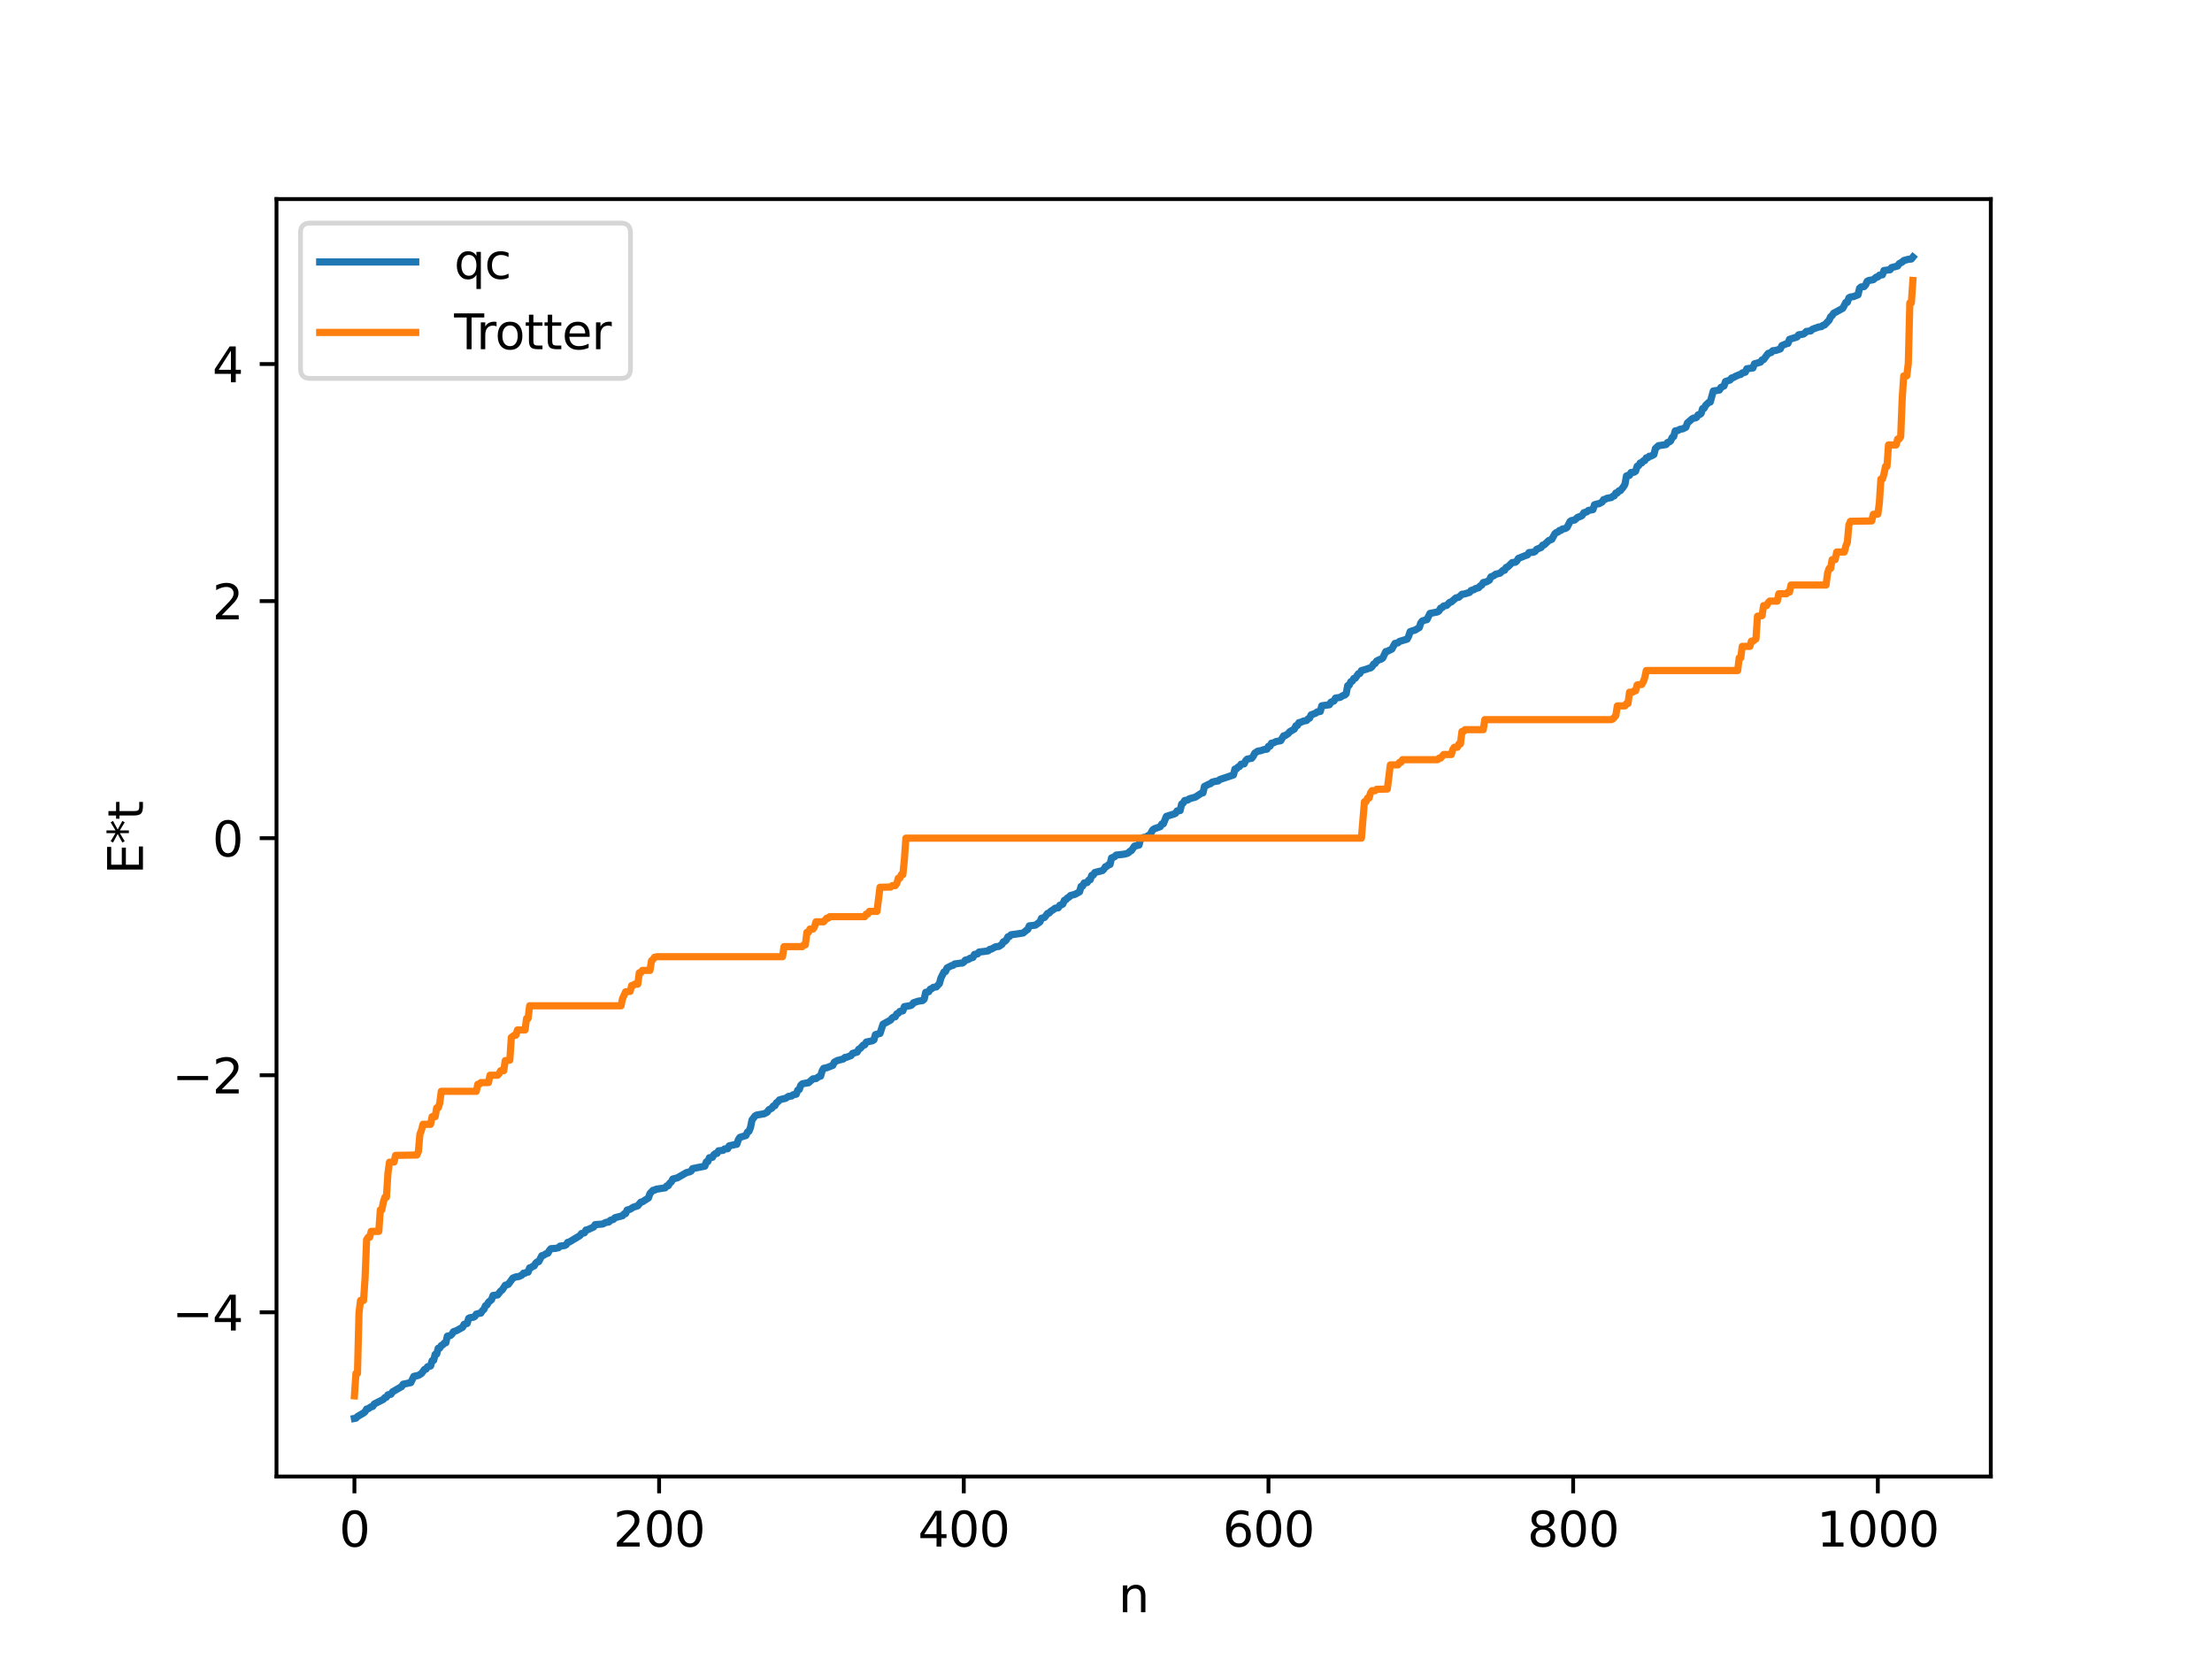 <?xml version="1.0" encoding="utf-8" standalone="no"?>
<!DOCTYPE svg PUBLIC "-//W3C//DTD SVG 1.1//EN"
  "http://www.w3.org/Graphics/SVG/1.1/DTD/svg11.dtd">
<svg xmlns:xlink="http://www.w3.org/1999/xlink" width="460.8pt" height="345.6pt" viewBox="0 0 460.8 345.6" xmlns="http://www.w3.org/2000/svg" version="1.1">
 <defs>
  <style type="text/css">*{stroke-linejoin: round; stroke-linecap: butt}</style>
 </defs>
 <g id="figure_1">
  <g id="patch_1">
   <path d="M 0 345.6 
L 460.8 345.6 
L 460.8 0 
L 0 0 
z
" style="fill: #ffffff"/>
  </g>
  <g id="axes_1">
   <g id="patch_2">
    <path d="M 57.6 307.584 
L 414.72 307.584 
L 414.72 41.472 
L 57.6 41.472 
z
" style="fill: #ffffff"/>
   </g>
   <g id="matplotlib.axis_1">
    <g id="xtick_1">
     <g id="line2d_1">
      <defs>
       <path id="mfeb013afc1" d="M 0 0 
L 0 3.5 
" style="stroke: #000000; stroke-width: 0.8"/>
      </defs>
      <g>
       <use xlink:href="#mfeb013afc1" x="73.833" y="307.584" style="stroke: #000000; stroke-width: 0.8"/>
      </g>
     </g>
     <g id="text_1">
      <!-- 0 -->
      <g transform="translate(70.651 322.182) scale(0.1 -0.1)">
       <defs>
        <path id="DejaVuSans-30" d="M 2034 4250 
Q 1547 4250 1301 3770 
Q 1056 3291 1056 2328 
Q 1056 1369 1301 889 
Q 1547 409 2034 409 
Q 2525 409 2770 889 
Q 3016 1369 3016 2328 
Q 3016 3291 2770 3770 
Q 2525 4250 2034 4250 
z
M 2034 4750 
Q 2819 4750 3233 4129 
Q 3647 3509 3647 2328 
Q 3647 1150 3233 529 
Q 2819 -91 2034 -91 
Q 1250 -91 836 529 
Q 422 1150 422 2328 
Q 422 3509 836 4129 
Q 1250 4750 2034 4750 
z
" transform="scale(0.016)"/>
       </defs>
       <use xlink:href="#DejaVuSans-30"/>
      </g>
     </g>
    </g>
    <g id="xtick_2">
     <g id="line2d_2">
      <g>
       <use xlink:href="#mfeb013afc1" x="137.304" y="307.584" style="stroke: #000000; stroke-width: 0.8"/>
      </g>
     </g>
     <g id="text_2">
      <!-- 200 -->
      <g transform="translate(127.76 322.182) scale(0.1 -0.1)">
       <defs>
        <path id="DejaVuSans-32" d="M 1228 531 
L 3431 531 
L 3431 0 
L 469 0 
L 469 531 
Q 828 903 1448 1529 
Q 2069 2156 2228 2338 
Q 2531 2678 2651 2914 
Q 2772 3150 2772 3378 
Q 2772 3750 2511 3984 
Q 2250 4219 1831 4219 
Q 1534 4219 1204 4116 
Q 875 4013 500 3803 
L 500 4441 
Q 881 4594 1212 4672 
Q 1544 4750 1819 4750 
Q 2544 4750 2975 4387 
Q 3406 4025 3406 3419 
Q 3406 3131 3298 2873 
Q 3191 2616 2906 2266 
Q 2828 2175 2409 1742 
Q 1991 1309 1228 531 
z
" transform="scale(0.016)"/>
       </defs>
       <use xlink:href="#DejaVuSans-32"/>
       <use xlink:href="#DejaVuSans-30" x="63.623"/>
       <use xlink:href="#DejaVuSans-30" x="127.246"/>
      </g>
     </g>
    </g>
    <g id="xtick_3">
     <g id="line2d_3">
      <g>
       <use xlink:href="#mfeb013afc1" x="200.775" y="307.584" style="stroke: #000000; stroke-width: 0.8"/>
      </g>
     </g>
     <g id="text_3">
      <!-- 400 -->
      <g transform="translate(191.231 322.182) scale(0.1 -0.1)">
       <defs>
        <path id="DejaVuSans-34" d="M 2419 4116 
L 825 1625 
L 2419 1625 
L 2419 4116 
z
M 2253 4666 
L 3047 4666 
L 3047 1625 
L 3713 1625 
L 3713 1100 
L 3047 1100 
L 3047 0 
L 2419 0 
L 2419 1100 
L 313 1100 
L 313 1709 
L 2253 4666 
z
" transform="scale(0.016)"/>
       </defs>
       <use xlink:href="#DejaVuSans-34"/>
       <use xlink:href="#DejaVuSans-30" x="63.623"/>
       <use xlink:href="#DejaVuSans-30" x="127.246"/>
      </g>
     </g>
    </g>
    <g id="xtick_4">
     <g id="line2d_4">
      <g>
       <use xlink:href="#mfeb013afc1" x="264.246" y="307.584" style="stroke: #000000; stroke-width: 0.8"/>
      </g>
     </g>
     <g id="text_4">
      <!-- 600 -->
      <g transform="translate(254.702 322.182) scale(0.1 -0.1)">
       <defs>
        <path id="DejaVuSans-36" d="M 2113 2584 
Q 1688 2584 1439 2293 
Q 1191 2003 1191 1497 
Q 1191 994 1439 701 
Q 1688 409 2113 409 
Q 2538 409 2786 701 
Q 3034 994 3034 1497 
Q 3034 2003 2786 2293 
Q 2538 2584 2113 2584 
z
M 3366 4563 
L 3366 3988 
Q 3128 4100 2886 4159 
Q 2644 4219 2406 4219 
Q 1781 4219 1451 3797 
Q 1122 3375 1075 2522 
Q 1259 2794 1537 2939 
Q 1816 3084 2150 3084 
Q 2853 3084 3261 2657 
Q 3669 2231 3669 1497 
Q 3669 778 3244 343 
Q 2819 -91 2113 -91 
Q 1303 -91 875 529 
Q 447 1150 447 2328 
Q 447 3434 972 4092 
Q 1497 4750 2381 4750 
Q 2619 4750 2861 4703 
Q 3103 4656 3366 4563 
z
" transform="scale(0.016)"/>
       </defs>
       <use xlink:href="#DejaVuSans-36"/>
       <use xlink:href="#DejaVuSans-30" x="63.623"/>
       <use xlink:href="#DejaVuSans-30" x="127.246"/>
      </g>
     </g>
    </g>
    <g id="xtick_5">
     <g id="line2d_5">
      <g>
       <use xlink:href="#mfeb013afc1" x="327.717" y="307.584" style="stroke: #000000; stroke-width: 0.8"/>
      </g>
     </g>
     <g id="text_5">
      <!-- 800 -->
      <g transform="translate(318.173 322.182) scale(0.1 -0.1)">
       <defs>
        <path id="DejaVuSans-38" d="M 2034 2216 
Q 1584 2216 1326 1975 
Q 1069 1734 1069 1313 
Q 1069 891 1326 650 
Q 1584 409 2034 409 
Q 2484 409 2743 651 
Q 3003 894 3003 1313 
Q 3003 1734 2745 1975 
Q 2488 2216 2034 2216 
z
M 1403 2484 
Q 997 2584 770 2862 
Q 544 3141 544 3541 
Q 544 4100 942 4425 
Q 1341 4750 2034 4750 
Q 2731 4750 3128 4425 
Q 3525 4100 3525 3541 
Q 3525 3141 3298 2862 
Q 3072 2584 2669 2484 
Q 3125 2378 3379 2068 
Q 3634 1759 3634 1313 
Q 3634 634 3220 271 
Q 2806 -91 2034 -91 
Q 1263 -91 848 271 
Q 434 634 434 1313 
Q 434 1759 690 2068 
Q 947 2378 1403 2484 
z
M 1172 3481 
Q 1172 3119 1398 2916 
Q 1625 2713 2034 2713 
Q 2441 2713 2670 2916 
Q 2900 3119 2900 3481 
Q 2900 3844 2670 4047 
Q 2441 4250 2034 4250 
Q 1625 4250 1398 4047 
Q 1172 3844 1172 3481 
z
" transform="scale(0.016)"/>
       </defs>
       <use xlink:href="#DejaVuSans-38"/>
       <use xlink:href="#DejaVuSans-30" x="63.623"/>
       <use xlink:href="#DejaVuSans-30" x="127.246"/>
      </g>
     </g>
    </g>
    <g id="xtick_6">
     <g id="line2d_6">
      <g>
       <use xlink:href="#mfeb013afc1" x="391.188" y="307.584" style="stroke: #000000; stroke-width: 0.8"/>
      </g>
     </g>
     <g id="text_6">
      <!-- 1000 -->
      <g transform="translate(378.463 322.182) scale(0.1 -0.1)">
       <defs>
        <path id="DejaVuSans-31" d="M 794 531 
L 1825 531 
L 1825 4091 
L 703 3866 
L 703 4441 
L 1819 4666 
L 2450 4666 
L 2450 531 
L 3481 531 
L 3481 0 
L 794 0 
L 794 531 
z
" transform="scale(0.016)"/>
       </defs>
       <use xlink:href="#DejaVuSans-31"/>
       <use xlink:href="#DejaVuSans-30" x="63.623"/>
       <use xlink:href="#DejaVuSans-30" x="127.246"/>
       <use xlink:href="#DejaVuSans-30" x="190.869"/>
      </g>
     </g>
    </g>
    <g id="text_7">
     <!-- n -->
     <g transform="translate(232.991 335.861) scale(0.1 -0.1)">
      <defs>
       <path id="DejaVuSans-6e" d="M 3513 2113 
L 3513 0 
L 2938 0 
L 2938 2094 
Q 2938 2591 2744 2837 
Q 2550 3084 2163 3084 
Q 1697 3084 1428 2787 
Q 1159 2491 1159 1978 
L 1159 0 
L 581 0 
L 581 3500 
L 1159 3500 
L 1159 2956 
Q 1366 3272 1645 3428 
Q 1925 3584 2291 3584 
Q 2894 3584 3203 3211 
Q 3513 2838 3513 2113 
z
" transform="scale(0.016)"/>
      </defs>
      <use xlink:href="#DejaVuSans-6e"/>
     </g>
    </g>
   </g>
   <g id="matplotlib.axis_2">
    <g id="ytick_1">
     <g id="line2d_7">
      <defs>
       <path id="m16e040f4eb" d="M 0 0 
L -3.5 0 
" style="stroke: #000000; stroke-width: 0.8"/>
      </defs>
      <g>
       <use xlink:href="#m16e040f4eb" x="57.6" y="273.372" style="stroke: #000000; stroke-width: 0.8"/>
      </g>
     </g>
     <g id="text_8">
      <!-- −4 -->
      <g transform="translate(35.858 277.171) scale(0.1 -0.1)">
       <defs>
        <path id="DejaVuSans-2212" d="M 678 2272 
L 4684 2272 
L 4684 1741 
L 678 1741 
L 678 2272 
z
" transform="scale(0.016)"/>
       </defs>
       <use xlink:href="#DejaVuSans-2212"/>
       <use xlink:href="#DejaVuSans-34" x="83.789"/>
      </g>
     </g>
    </g>
    <g id="ytick_2">
     <g id="line2d_8">
      <g>
       <use xlink:href="#m16e040f4eb" x="57.6" y="223.988" style="stroke: #000000; stroke-width: 0.8"/>
      </g>
     </g>
     <g id="text_9">
      <!-- −2 -->
      <g transform="translate(35.858 227.787) scale(0.1 -0.1)">
       <use xlink:href="#DejaVuSans-2212"/>
       <use xlink:href="#DejaVuSans-32" x="83.789"/>
      </g>
     </g>
    </g>
    <g id="ytick_3">
     <g id="line2d_9">
      <g>
       <use xlink:href="#m16e040f4eb" x="57.6" y="174.604" style="stroke: #000000; stroke-width: 0.8"/>
      </g>
     </g>
     <g id="text_10">
      <!-- 0 -->
      <g transform="translate(44.237 178.403) scale(0.1 -0.1)">
       <use xlink:href="#DejaVuSans-30"/>
      </g>
     </g>
    </g>
    <g id="ytick_4">
     <g id="line2d_10">
      <g>
       <use xlink:href="#m16e040f4eb" x="57.6" y="125.22" style="stroke: #000000; stroke-width: 0.8"/>
      </g>
     </g>
     <g id="text_11">
      <!-- 2 -->
      <g transform="translate(44.237 129.019) scale(0.1 -0.1)">
       <use xlink:href="#DejaVuSans-32"/>
      </g>
     </g>
    </g>
    <g id="ytick_5">
     <g id="line2d_11">
      <g>
       <use xlink:href="#m16e040f4eb" x="57.6" y="75.836" style="stroke: #000000; stroke-width: 0.8"/>
      </g>
     </g>
     <g id="text_12">
      <!-- 4 -->
      <g transform="translate(44.237 79.635) scale(0.1 -0.1)">
       <use xlink:href="#DejaVuSans-34"/>
      </g>
     </g>
    </g>
    <g id="text_13">
     <!-- E*t -->
     <g transform="translate(29.778 182.148) rotate(-90) scale(0.1 -0.1)">
      <defs>
       <path id="DejaVuSans-45" d="M 628 4666 
L 3578 4666 
L 3578 4134 
L 1259 4134 
L 1259 2753 
L 3481 2753 
L 3481 2222 
L 1259 2222 
L 1259 531 
L 3634 531 
L 3634 0 
L 628 0 
L 628 4666 
z
" transform="scale(0.016)"/>
       <path id="DejaVuSans-2a" d="M 3009 3897 
L 1888 3291 
L 3009 2681 
L 2828 2375 
L 1778 3009 
L 1778 1831 
L 1422 1831 
L 1422 3009 
L 372 2375 
L 191 2681 
L 1313 3291 
L 191 3897 
L 372 4206 
L 1422 3572 
L 1422 4750 
L 1778 4750 
L 1778 3572 
L 2828 4206 
L 3009 3897 
z
" transform="scale(0.016)"/>
       <path id="DejaVuSans-74" d="M 1172 4494 
L 1172 3500 
L 2356 3500 
L 2356 3053 
L 1172 3053 
L 1172 1153 
Q 1172 725 1289 603 
Q 1406 481 1766 481 
L 2356 481 
L 2356 0 
L 1766 0 
Q 1100 0 847 248 
Q 594 497 594 1153 
L 594 3053 
L 172 3053 
L 172 3500 
L 594 3500 
L 594 4494 
L 1172 4494 
z
" transform="scale(0.016)"/>
      </defs>
      <use xlink:href="#DejaVuSans-45"/>
      <use xlink:href="#DejaVuSans-2a" x="63.184"/>
      <use xlink:href="#DejaVuSans-74" x="113.184"/>
     </g>
    </g>
   </g>
   <g id="line2d_12">
    <path d="M 73.833 295.488 
L 74.15 295.429 
L 74.467 295.093 
L 75.737 294.348 
L 76.054 294.074 
L 76.372 293.529 
L 76.689 293.471 
L 77.324 293.051 
L 77.641 292.987 
L 77.958 292.477 
L 79.862 291.514 
L 80.18 291.14 
L 80.497 291.06 
L 80.815 290.56 
L 81.449 290.442 
L 81.767 289.952 
L 83.671 288.845 
L 83.988 288.355 
L 85.575 288.023 
L 86.21 286.722 
L 87.162 286.521 
L 87.796 286.122 
L 88.431 285.28 
L 88.748 285.214 
L 89.066 284.714 
L 89.7 284.552 
L 90.018 283.453 
L 90.335 283.39 
L 90.653 282.135 
L 90.97 282.076 
L 91.287 280.869 
L 91.605 280.826 
L 91.922 280.302 
L 92.239 280.156 
L 92.557 279.786 
L 92.874 279.728 
L 93.191 278.346 
L 93.826 278.212 
L 94.143 277.925 
L 94.461 277.417 
L 95.096 277.201 
L 96.365 276.494 
L 96.682 275.878 
L 97.317 275.699 
L 97.634 274.631 
L 97.952 274.487 
L 98.586 274.413 
L 98.904 274.243 
L 99.221 273.752 
L 99.856 273.582 
L 100.173 273.544 
L 100.491 273.031 
L 100.808 272.767 
L 101.125 272.017 
L 101.443 271.836 
L 101.76 271.277 
L 102.395 270.741 
L 102.712 269.869 
L 103.664 269.76 
L 104.299 268.939 
L 104.616 268.731 
L 105.251 267.738 
L 105.886 267.553 
L 106.838 266.252 
L 107.472 266.003 
L 108.107 265.919 
L 108.742 265.6 
L 109.059 265.224 
L 109.377 265.221 
L 109.694 265.031 
L 110.011 265.007 
L 110.329 264.124 
L 110.646 264.067 
L 110.963 263.81 
L 111.281 263.708 
L 111.598 263.144 
L 111.915 262.872 
L 112.233 262.815 
L 112.867 261.585 
L 113.185 261.535 
L 113.82 261.134 
L 114.137 261.065 
L 114.454 260.476 
L 114.772 260.126 
L 115.724 260.058 
L 116.358 259.916 
L 116.676 259.585 
L 117.628 259.471 
L 117.945 259.292 
L 118.262 258.807 
L 118.58 258.742 
L 120.801 257.41 
L 121.119 256.976 
L 121.753 256.81 
L 122.071 256.235 
L 122.388 256.193 
L 123.658 255.61 
L 123.975 255.117 
L 125.562 254.987 
L 126.196 254.653 
L 126.831 254.567 
L 127.148 254.215 
L 127.783 254.022 
L 128.1 253.674 
L 129.687 253.26 
L 130.005 252.878 
L 130.322 252.82 
L 130.639 252.076 
L 131.274 251.903 
L 131.909 251.492 
L 132.861 251.185 
L 133.496 250.42 
L 133.813 250.373 
L 135.082 249.553 
L 135.4 248.632 
L 136.034 247.957 
L 136.352 247.931 
L 136.669 247.741 
L 138.573 247.448 
L 138.891 247.044 
L 139.208 247 
L 139.525 246.471 
L 139.843 246.221 
L 140.16 245.611 
L 141.112 245.363 
L 143.016 244.272 
L 143.651 244.115 
L 143.968 243.95 
L 144.286 243.439 
L 146.824 242.934 
L 147.142 242.037 
L 147.459 241.974 
L 147.777 241.175 
L 148.411 241.089 
L 148.729 240.529 
L 149.046 240.306 
L 149.363 240.279 
L 149.681 239.741 
L 150.633 239.632 
L 150.95 239.343 
L 151.585 239.301 
L 151.902 238.701 
L 153.172 238.418 
L 153.489 238.374 
L 153.806 237.439 
L 154.124 236.94 
L 155.393 236.544 
L 155.71 235.83 
L 156.028 235.659 
L 156.345 234.866 
L 156.662 233.299 
L 157.297 232.476 
L 157.615 232.288 
L 159.201 232.018 
L 159.836 231.673 
L 160.153 231.189 
L 160.788 230.852 
L 161.105 230.397 
L 161.423 230.333 
L 161.74 229.734 
L 162.058 229.52 
L 162.375 229.126 
L 163.01 228.939 
L 163.644 228.803 
L 164.279 228.393 
L 164.914 228.321 
L 165.231 228.052 
L 165.866 227.945 
L 166.183 227.1 
L 166.5 226.97 
L 166.818 226.089 
L 167.135 225.785 
L 167.77 225.652 
L 168.405 225.569 
L 169.357 224.748 
L 169.991 224.686 
L 170.626 224.246 
L 170.943 224.177 
L 171.261 223.113 
L 171.578 222.558 
L 172.213 222.43 
L 173.482 221.939 
L 173.8 221.281 
L 174.434 220.927 
L 175.704 220.593 
L 176.021 220.276 
L 176.339 220.257 
L 177.291 219.894 
L 177.608 219.44 
L 178.56 219.166 
L 178.877 218.59 
L 179.195 218.414 
L 179.829 217.72 
L 180.147 217.657 
L 180.464 217.082 
L 181.734 216.816 
L 182.051 216.621 
L 182.368 215.536 
L 183.32 215.291 
L 183.955 213.356 
L 185.542 212.491 
L 185.859 212.056 
L 186.177 211.864 
L 186.494 211.815 
L 186.811 211.202 
L 187.129 211.082 
L 187.446 210.704 
L 188.081 210.581 
L 188.398 209.697 
L 189.35 209.541 
L 189.667 209.483 
L 189.985 209.312 
L 190.302 208.893 
L 191.254 208.572 
L 192.206 208.426 
L 192.524 208.132 
L 192.841 206.721 
L 193.476 206.583 
L 193.793 206.06 
L 194.11 205.954 
L 194.428 205.685 
L 195.062 205.583 
L 195.697 204.89 
L 196.015 203.737 
L 196.649 202.476 
L 196.967 202.392 
L 197.284 201.642 
L 198.236 201.155 
L 198.553 201.094 
L 198.871 200.812 
L 200.14 200.633 
L 200.458 200.632 
L 200.775 200.432 
L 201.092 200.01 
L 201.727 199.875 
L 202.044 199.639 
L 202.679 199.45 
L 202.996 198.821 
L 203.631 198.722 
L 203.948 198.33 
L 205.218 198.179 
L 205.853 198.077 
L 206.17 197.779 
L 206.487 197.727 
L 207.439 197.217 
L 208.074 197.16 
L 208.709 196.743 
L 209.026 196.189 
L 209.343 196.09 
L 209.661 195.776 
L 209.978 195.14 
L 210.296 195.081 
L 210.613 194.728 
L 211.882 194.557 
L 213.152 194.357 
L 213.786 193.828 
L 214.104 193.619 
L 214.421 192.876 
L 215.691 192.727 
L 216.643 192.044 
L 216.96 191.294 
L 217.595 191.121 
L 218.229 190.281 
L 218.547 190.211 
L 218.864 189.86 
L 219.499 189.442 
L 219.816 189.194 
L 220.451 189.114 
L 220.768 188.583 
L 221.086 188.517 
L 221.403 188.326 
L 221.72 187.565 
L 222.038 187.432 
L 222.355 187.061 
L 222.672 186.915 
L 222.99 186.557 
L 223.942 186.306 
L 224.894 185.776 
L 225.211 184.649 
L 225.529 184.59 
L 225.846 183.939 
L 226.481 183.847 
L 226.798 183.346 
L 227.115 183.261 
L 227.433 182.346 
L 227.75 182.288 
L 228.067 181.759 
L 229.654 181.359 
L 229.972 181.048 
L 230.289 180.539 
L 230.606 180.449 
L 230.924 180.135 
L 231.241 180.077 
L 231.558 178.723 
L 232.193 178.472 
L 232.51 178.13 
L 234.097 177.954 
L 234.732 177.81 
L 235.049 177.668 
L 235.367 177.351 
L 235.684 177.203 
L 236.319 176.268 
L 237.271 176.051 
L 237.588 174.799 
L 237.905 174.687 
L 238.223 174.448 
L 238.858 174.386 
L 239.175 174.064 
L 239.492 174.007 
L 240.127 172.895 
L 240.444 172.656 
L 241.396 172.327 
L 241.714 172.198 
L 242.031 171.66 
L 242.348 171.612 
L 242.983 170.067 
L 244.57 169.569 
L 244.887 169.428 
L 245.205 168.931 
L 245.839 168.86 
L 246.157 167.502 
L 246.474 167.294 
L 246.791 166.765 
L 247.426 166.662 
L 247.743 166.405 
L 249.013 166.055 
L 250.282 165.227 
L 250.6 165.165 
L 250.917 163.819 
L 251.869 163.343 
L 252.186 163.252 
L 252.504 162.938 
L 253.139 162.776 
L 253.773 162.683 
L 254.091 162.394 
L 256.947 161.439 
L 257.264 160.204 
L 257.581 160.173 
L 257.899 159.784 
L 258.216 159.673 
L 258.534 159.193 
L 259.168 159.132 
L 259.486 158.483 
L 259.803 158.151 
L 260.438 158.013 
L 260.755 157.962 
L 261.072 157.533 
L 261.39 156.897 
L 262.024 156.478 
L 262.659 156.379 
L 263.294 156.15 
L 263.929 156.063 
L 264.246 155.465 
L 264.563 155.448 
L 264.881 154.813 
L 265.198 154.79 
L 265.833 154.479 
L 266.785 154.3 
L 267.42 153.272 
L 267.737 153.24 
L 268.372 152.803 
L 268.689 152.423 
L 269.641 151.869 
L 269.958 151.188 
L 270.276 151.13 
L 270.593 150.537 
L 270.91 150.49 
L 271.545 150.209 
L 272.18 150.095 
L 272.497 149.75 
L 272.815 149.59 
L 273.132 148.916 
L 274.084 148.569 
L 274.401 148.299 
L 275.036 148.214 
L 275.353 147.029 
L 276.94 146.81 
L 277.258 146.275 
L 277.892 146.022 
L 278.21 145.426 
L 279.162 145.278 
L 279.796 144.883 
L 280.114 144.803 
L 280.431 144.514 
L 280.748 142.832 
L 281.066 142.743 
L 281.383 142.023 
L 281.7 141.902 
L 282.018 141.337 
L 282.335 141.279 
L 282.97 140.351 
L 283.287 140.289 
L 283.605 139.703 
L 284.557 139.433 
L 285.191 139.204 
L 285.509 139.141 
L 285.826 138.872 
L 286.143 138.341 
L 286.461 138.221 
L 286.778 137.711 
L 287.413 137.39 
L 287.73 137.3 
L 288.048 137.08 
L 288.682 135.739 
L 289 135.679 
L 289.952 135.209 
L 290.586 134.043 
L 291.221 133.909 
L 291.539 133.62 
L 293.125 133.144 
L 293.443 132.547 
L 293.76 131.581 
L 294.395 131.357 
L 294.712 131.301 
L 295.664 130.728 
L 295.981 129.748 
L 296.299 129.367 
L 296.934 129.146 
L 297.251 129.088 
L 297.886 127.791 
L 299.472 127.472 
L 299.79 127.246 
L 300.107 126.682 
L 300.424 126.579 
L 300.742 126.244 
L 301.377 126.113 
L 302.011 125.466 
L 302.329 125.4 
L 303.281 124.564 
L 303.915 124.4 
L 304.55 123.804 
L 305.185 123.702 
L 306.137 123.405 
L 306.454 123.007 
L 307.089 122.817 
L 307.406 122.597 
L 308.041 122.431 
L 308.358 122.05 
L 308.676 121.878 
L 308.993 121.348 
L 309.628 121.217 
L 310.262 120.862 
L 310.58 120.169 
L 311.215 119.915 
L 311.532 119.64 
L 312.484 119.401 
L 313.119 118.801 
L 313.436 118.793 
L 313.753 118.202 
L 314.071 118.124 
L 315.023 117.19 
L 315.658 117.125 
L 315.975 116.889 
L 316.292 116.33 
L 317.879 115.697 
L 318.196 115.599 
L 318.514 115.11 
L 319.466 115.036 
L 319.783 114.868 
L 320.1 114.438 
L 321.053 114.045 
L 321.37 113.564 
L 321.687 113.506 
L 322.639 112.604 
L 323.274 112.341 
L 323.909 111.185 
L 324.226 110.925 
L 324.543 110.834 
L 324.861 110.504 
L 325.178 110.491 
L 325.496 110.2 
L 326.13 110.082 
L 326.448 109.862 
L 327.082 108.619 
L 327.4 108.437 
L 328.034 108.328 
L 328.669 107.754 
L 329.304 107.552 
L 329.621 107.336 
L 329.939 106.81 
L 330.573 106.625 
L 330.891 106.335 
L 331.843 106.159 
L 332.16 105.145 
L 332.795 104.969 
L 333.112 104.935 
L 333.747 104.585 
L 334.064 104.072 
L 334.381 104.028 
L 334.699 103.816 
L 335.651 103.654 
L 335.968 103.386 
L 336.286 103.294 
L 336.603 102.705 
L 336.92 102.687 
L 337.238 102.265 
L 337.555 102.208 
L 338.19 101.418 
L 338.507 100.886 
L 338.824 99.149 
L 339.142 99.022 
L 339.459 99.017 
L 339.777 98.428 
L 340.411 98.369 
L 340.729 98.158 
L 341.046 97.13 
L 341.363 97.008 
L 341.681 96.445 
L 341.998 96.437 
L 342.315 96.017 
L 342.633 95.946 
L 342.95 95.378 
L 343.267 95.362 
L 343.585 95.036 
L 343.902 95.03 
L 344.537 94.687 
L 344.854 93.433 
L 345.489 92.848 
L 347.076 92.607 
L 347.393 92.171 
L 347.71 92.079 
L 348.028 91.846 
L 348.345 91.13 
L 348.662 90.932 
L 348.98 89.769 
L 349.615 89.642 
L 349.932 89.437 
L 350.567 89.322 
L 351.201 89.004 
L 351.519 88.112 
L 352.471 87.28 
L 352.788 87.094 
L 353.105 87.084 
L 353.423 86.945 
L 353.74 86.42 
L 354.058 86.362 
L 354.375 86.124 
L 354.692 85.107 
L 355.01 85.042 
L 355.327 84.424 
L 355.962 83.827 
L 356.279 83.753 
L 356.914 81.454 
L 358.183 81.252 
L 358.5 80.697 
L 359.135 80.412 
L 359.453 79.483 
L 360.405 79.16 
L 360.722 78.748 
L 361.039 78.673 
L 361.674 78.332 
L 362.309 78.06 
L 362.626 78.001 
L 362.943 77.69 
L 363.578 77.527 
L 363.896 76.819 
L 364.53 76.73 
L 365.165 76.657 
L 365.482 75.789 
L 366.434 75.532 
L 366.752 75.436 
L 367.069 74.971 
L 367.386 74.904 
L 368.339 73.627 
L 368.973 73.435 
L 369.291 73.068 
L 369.925 73.002 
L 370.56 72.792 
L 370.877 72.681 
L 371.195 71.999 
L 372.147 71.596 
L 372.464 71.538 
L 372.781 70.694 
L 374.368 70.186 
L 374.686 69.748 
L 375.638 69.61 
L 375.955 69.409 
L 376.272 69.053 
L 377.224 68.928 
L 377.542 68.598 
L 378.811 68.128 
L 379.446 68.036 
L 379.763 67.772 
L 380.081 67.702 
L 381.033 66.717 
L 381.35 65.985 
L 381.667 65.74 
L 381.985 65.242 
L 382.62 64.915 
L 383.889 64.219 
L 384.524 62.991 
L 384.841 62.966 
L 385.158 62.057 
L 385.476 61.871 
L 386.11 61.788 
L 387.062 61.409 
L 387.38 60.052 
L 387.697 59.781 
L 388.332 59.702 
L 388.649 59.338 
L 388.967 58.601 
L 389.284 58.434 
L 390.236 58.266 
L 390.871 57.726 
L 391.188 57.682 
L 391.505 57.328 
L 392.14 57.25 
L 392.458 56.353 
L 393.727 56.196 
L 394.044 55.745 
L 395.314 55.413 
L 395.631 54.933 
L 396.266 54.582 
L 396.583 54.281 
L 397.535 54.016 
L 398.17 53.955 
L 398.487 53.568 
L 398.487 53.568 
" clip-path="url(#pa2ba2c8ceb)" style="fill: none; stroke: #1f77b4; stroke-width: 1.5; stroke-linecap: square"/>
   </g>
   <g id="line2d_13">
    <path d="M 73.833 290.781 
L 74.15 286.109 
L 74.467 286.109 
L 74.785 273.517 
L 75.102 270.902 
L 75.737 270.902 
L 76.054 266.191 
L 76.372 258.238 
L 76.689 257.75 
L 77.006 257.75 
L 77.324 256.519 
L 78.91 256.519 
L 79.228 252.032 
L 79.545 252.032 
L 79.862 250.408 
L 80.18 249.405 
L 80.497 249.405 
L 80.815 244.443 
L 81.132 242.108 
L 82.084 242.067 
L 82.401 240.685 
L 86.844 240.607 
L 87.162 239.85 
L 87.479 236.255 
L 87.796 235.46 
L 88.114 234.215 
L 89.7 234.215 
L 90.018 232.625 
L 90.653 232.625 
L 90.97 230.778 
L 91.287 230.778 
L 91.605 229.815 
L 91.922 227.34 
L 99.221 227.34 
L 99.539 225.865 
L 99.856 225.865 
L 100.173 225.516 
L 101.76 225.516 
L 102.077 223.988 
L 103.664 223.988 
L 103.981 223.643 
L 104.299 223.047 
L 104.934 223.047 
L 105.251 220.95 
L 106.203 220.845 
L 106.52 216.113 
L 107.155 215.646 
L 107.472 215.646 
L 107.79 214.556 
L 109.377 214.556 
L 109.694 212.165 
L 110.011 212.165 
L 110.329 209.523 
L 129.37 209.523 
L 129.687 208.022 
L 130.322 206.611 
L 131.274 206.521 
L 131.591 205.293 
L 131.909 205.293 
L 132.226 205.012 
L 132.861 205.012 
L 133.178 202.648 
L 133.496 202.648 
L 133.813 202.153 
L 135.4 202.153 
L 135.717 200.137 
L 136.034 199.866 
L 136.352 199.41 
L 136.986 199.296 
L 163.01 199.296 
L 163.327 197.203 
L 167.135 197.203 
L 167.453 196.821 
L 167.77 196.821 
L 168.087 194.232 
L 168.405 194.232 
L 168.722 193.541 
L 169.357 193.541 
L 169.674 193.095 
L 169.991 192.026 
L 171.578 192.026 
L 172.213 191.273 
L 172.53 191.273 
L 172.848 190.954 
L 180.147 190.954 
L 180.464 190.404 
L 180.781 190.404 
L 181.099 189.864 
L 182.686 189.864 
L 183.32 184.831 
L 185.542 184.787 
L 185.859 184.494 
L 186.494 184.494 
L 186.811 184.052 
L 187.129 182.946 
L 187.446 182.946 
L 187.763 182.196 
L 188.081 182.196 
L 188.398 179.067 
L 188.715 174.604 
L 283.605 174.604 
L 284.239 167.011 
L 284.557 167.011 
L 284.874 166.262 
L 285.191 166.262 
L 285.509 165.155 
L 285.826 164.713 
L 286.461 164.713 
L 286.778 164.421 
L 289 164.376 
L 289.634 159.343 
L 291.221 159.343 
L 291.539 158.804 
L 291.856 158.804 
L 292.173 158.254 
L 299.472 158.254 
L 299.79 157.934 
L 300.107 157.934 
L 300.742 157.181 
L 302.329 157.181 
L 302.646 156.113 
L 302.963 155.667 
L 303.598 155.667 
L 303.915 154.975 
L 304.233 154.975 
L 304.55 152.386 
L 304.867 152.386 
L 305.185 152.004 
L 308.993 152.004 
L 309.31 149.912 
L 335.651 149.912 
L 335.968 149.797 
L 336.603 149.07 
L 336.92 147.054 
L 338.507 147.054 
L 338.824 146.559 
L 339.142 146.559 
L 339.459 144.195 
L 340.094 144.195 
L 340.411 143.915 
L 340.729 143.915 
L 341.046 142.687 
L 341.681 142.597 
L 341.998 142.597 
L 342.315 142.05 
L 342.633 141.185 
L 342.95 139.684 
L 361.991 139.684 
L 362.309 137.042 
L 362.626 137.042 
L 362.943 134.651 
L 364.53 134.651 
L 364.848 133.562 
L 365.165 133.562 
L 365.8 133.094 
L 366.117 128.363 
L 367.069 128.257 
L 367.386 126.161 
L 368.021 126.161 
L 368.339 125.564 
L 368.656 125.22 
L 370.243 125.22 
L 370.56 123.691 
L 372.147 123.691 
L 372.464 123.342 
L 372.781 123.342 
L 373.099 121.867 
L 380.398 121.867 
L 380.715 119.392 
L 381.033 118.429 
L 381.35 118.429 
L 381.667 116.582 
L 382.302 116.582 
L 382.62 114.992 
L 384.206 114.992 
L 384.524 113.747 
L 384.841 112.952 
L 385.158 109.357 
L 385.476 108.6 
L 389.919 108.522 
L 390.236 107.14 
L 391.188 107.1 
L 391.505 104.764 
L 391.823 99.803 
L 392.14 99.803 
L 392.458 98.799 
L 392.775 97.175 
L 393.092 97.175 
L 393.41 92.688 
L 394.996 92.688 
L 395.314 91.458 
L 395.631 91.458 
L 395.948 90.97 
L 396.266 83.016 
L 396.583 78.305 
L 397.218 78.305 
L 397.535 75.69 
L 397.853 63.098 
L 398.17 63.098 
L 398.487 58.426 
L 398.487 58.426 
" clip-path="url(#pa2ba2c8ceb)" style="fill: none; stroke: #ff7f0e; stroke-width: 1.5; stroke-linecap: square"/>
   </g>
   <g id="patch_3">
    <path d="M 57.6 307.584 
L 57.6 41.472 
" style="fill: none; stroke: #000000; stroke-width: 0.8; stroke-linejoin: miter; stroke-linecap: square"/>
   </g>
   <g id="patch_4">
    <path d="M 414.72 307.584 
L 414.72 41.472 
" style="fill: none; stroke: #000000; stroke-width: 0.8; stroke-linejoin: miter; stroke-linecap: square"/>
   </g>
   <g id="patch_5">
    <path d="M 57.6 307.584 
L 414.72 307.584 
" style="fill: none; stroke: #000000; stroke-width: 0.8; stroke-linejoin: miter; stroke-linecap: square"/>
   </g>
   <g id="patch_6">
    <path d="M 57.6 41.472 
L 414.72 41.472 
" style="fill: none; stroke: #000000; stroke-width: 0.8; stroke-linejoin: miter; stroke-linecap: square"/>
   </g>
   <g id="legend_1">
    <g id="patch_7">
     <path d="M 64.6 78.828 
L 129.342 78.828 
Q 131.342 78.828 131.342 76.828 
L 131.342 48.472 
Q 131.342 46.472 129.342 46.472 
L 64.6 46.472 
Q 62.6 46.472 62.6 48.472 
L 62.6 76.828 
Q 62.6 78.828 64.6 78.828 
z
" style="fill: #ffffff; opacity: 0.8; stroke: #cccccc; stroke-linejoin: miter"/>
    </g>
    <g id="line2d_14">
     <path d="M 66.6 54.57 
L 76.6 54.57 
L 86.6 54.57 
" style="fill: none; stroke: #1f77b4; stroke-width: 1.5; stroke-linecap: square"/>
    </g>
    <g id="text_14">
     <!-- qc -->
     <g transform="translate(94.6 58.07) scale(0.1 -0.1)">
      <defs>
       <path id="DejaVuSans-71" d="M 947 1747 
Q 947 1113 1208 752 
Q 1469 391 1925 391 
Q 2381 391 2643 752 
Q 2906 1113 2906 1747 
Q 2906 2381 2643 2742 
Q 2381 3103 1925 3103 
Q 1469 3103 1208 2742 
Q 947 2381 947 1747 
z
M 2906 525 
Q 2725 213 2448 61 
Q 2172 -91 1784 -91 
Q 1150 -91 751 415 
Q 353 922 353 1747 
Q 353 2572 751 3078 
Q 1150 3584 1784 3584 
Q 2172 3584 2448 3432 
Q 2725 3281 2906 2969 
L 2906 3500 
L 3481 3500 
L 3481 -1331 
L 2906 -1331 
L 2906 525 
z
" transform="scale(0.016)"/>
       <path id="DejaVuSans-63" d="M 3122 3366 
L 3122 2828 
Q 2878 2963 2633 3030 
Q 2388 3097 2138 3097 
Q 1578 3097 1268 2742 
Q 959 2388 959 1747 
Q 959 1106 1268 751 
Q 1578 397 2138 397 
Q 2388 397 2633 464 
Q 2878 531 3122 666 
L 3122 134 
Q 2881 22 2623 -34 
Q 2366 -91 2075 -91 
Q 1284 -91 818 406 
Q 353 903 353 1747 
Q 353 2603 823 3093 
Q 1294 3584 2113 3584 
Q 2378 3584 2631 3529 
Q 2884 3475 3122 3366 
z
" transform="scale(0.016)"/>
      </defs>
      <use xlink:href="#DejaVuSans-71"/>
      <use xlink:href="#DejaVuSans-63" x="63.477"/>
     </g>
    </g>
    <g id="line2d_15">
     <path d="M 66.6 69.249 
L 76.6 69.249 
L 86.6 69.249 
" style="fill: none; stroke: #ff7f0e; stroke-width: 1.5; stroke-linecap: square"/>
    </g>
    <g id="text_15">
     <!-- Trotter -->
     <g transform="translate(94.6 72.749) scale(0.1 -0.1)">
      <defs>
       <path id="DejaVuSans-54" d="M -19 4666 
L 3928 4666 
L 3928 4134 
L 2272 4134 
L 2272 0 
L 1638 0 
L 1638 4134 
L -19 4134 
L -19 4666 
z
" transform="scale(0.016)"/>
       <path id="DejaVuSans-72" d="M 2631 2963 
Q 2534 3019 2420 3045 
Q 2306 3072 2169 3072 
Q 1681 3072 1420 2755 
Q 1159 2438 1159 1844 
L 1159 0 
L 581 0 
L 581 3500 
L 1159 3500 
L 1159 2956 
Q 1341 3275 1631 3429 
Q 1922 3584 2338 3584 
Q 2397 3584 2469 3576 
Q 2541 3569 2628 3553 
L 2631 2963 
z
" transform="scale(0.016)"/>
       <path id="DejaVuSans-6f" d="M 1959 3097 
Q 1497 3097 1228 2736 
Q 959 2375 959 1747 
Q 959 1119 1226 758 
Q 1494 397 1959 397 
Q 2419 397 2687 759 
Q 2956 1122 2956 1747 
Q 2956 2369 2687 2733 
Q 2419 3097 1959 3097 
z
M 1959 3584 
Q 2709 3584 3137 3096 
Q 3566 2609 3566 1747 
Q 3566 888 3137 398 
Q 2709 -91 1959 -91 
Q 1206 -91 779 398 
Q 353 888 353 1747 
Q 353 2609 779 3096 
Q 1206 3584 1959 3584 
z
" transform="scale(0.016)"/>
       <path id="DejaVuSans-65" d="M 3597 1894 
L 3597 1613 
L 953 1613 
Q 991 1019 1311 708 
Q 1631 397 2203 397 
Q 2534 397 2845 478 
Q 3156 559 3463 722 
L 3463 178 
Q 3153 47 2828 -22 
Q 2503 -91 2169 -91 
Q 1331 -91 842 396 
Q 353 884 353 1716 
Q 353 2575 817 3079 
Q 1281 3584 2069 3584 
Q 2775 3584 3186 3129 
Q 3597 2675 3597 1894 
z
M 3022 2063 
Q 3016 2534 2758 2815 
Q 2500 3097 2075 3097 
Q 1594 3097 1305 2825 
Q 1016 2553 972 2059 
L 3022 2063 
z
" transform="scale(0.016)"/>
      </defs>
      <use xlink:href="#DejaVuSans-54"/>
      <use xlink:href="#DejaVuSans-72" x="46.334"/>
      <use xlink:href="#DejaVuSans-6f" x="85.197"/>
      <use xlink:href="#DejaVuSans-74" x="146.379"/>
      <use xlink:href="#DejaVuSans-74" x="185.588"/>
      <use xlink:href="#DejaVuSans-65" x="224.797"/>
      <use xlink:href="#DejaVuSans-72" x="286.32"/>
     </g>
    </g>
   </g>
  </g>
 </g>
 <defs>
  <clipPath id="pa2ba2c8ceb">
   <rect x="57.6" y="41.472" width="357.12" height="266.112"/>
  </clipPath>
 </defs>
</svg>

